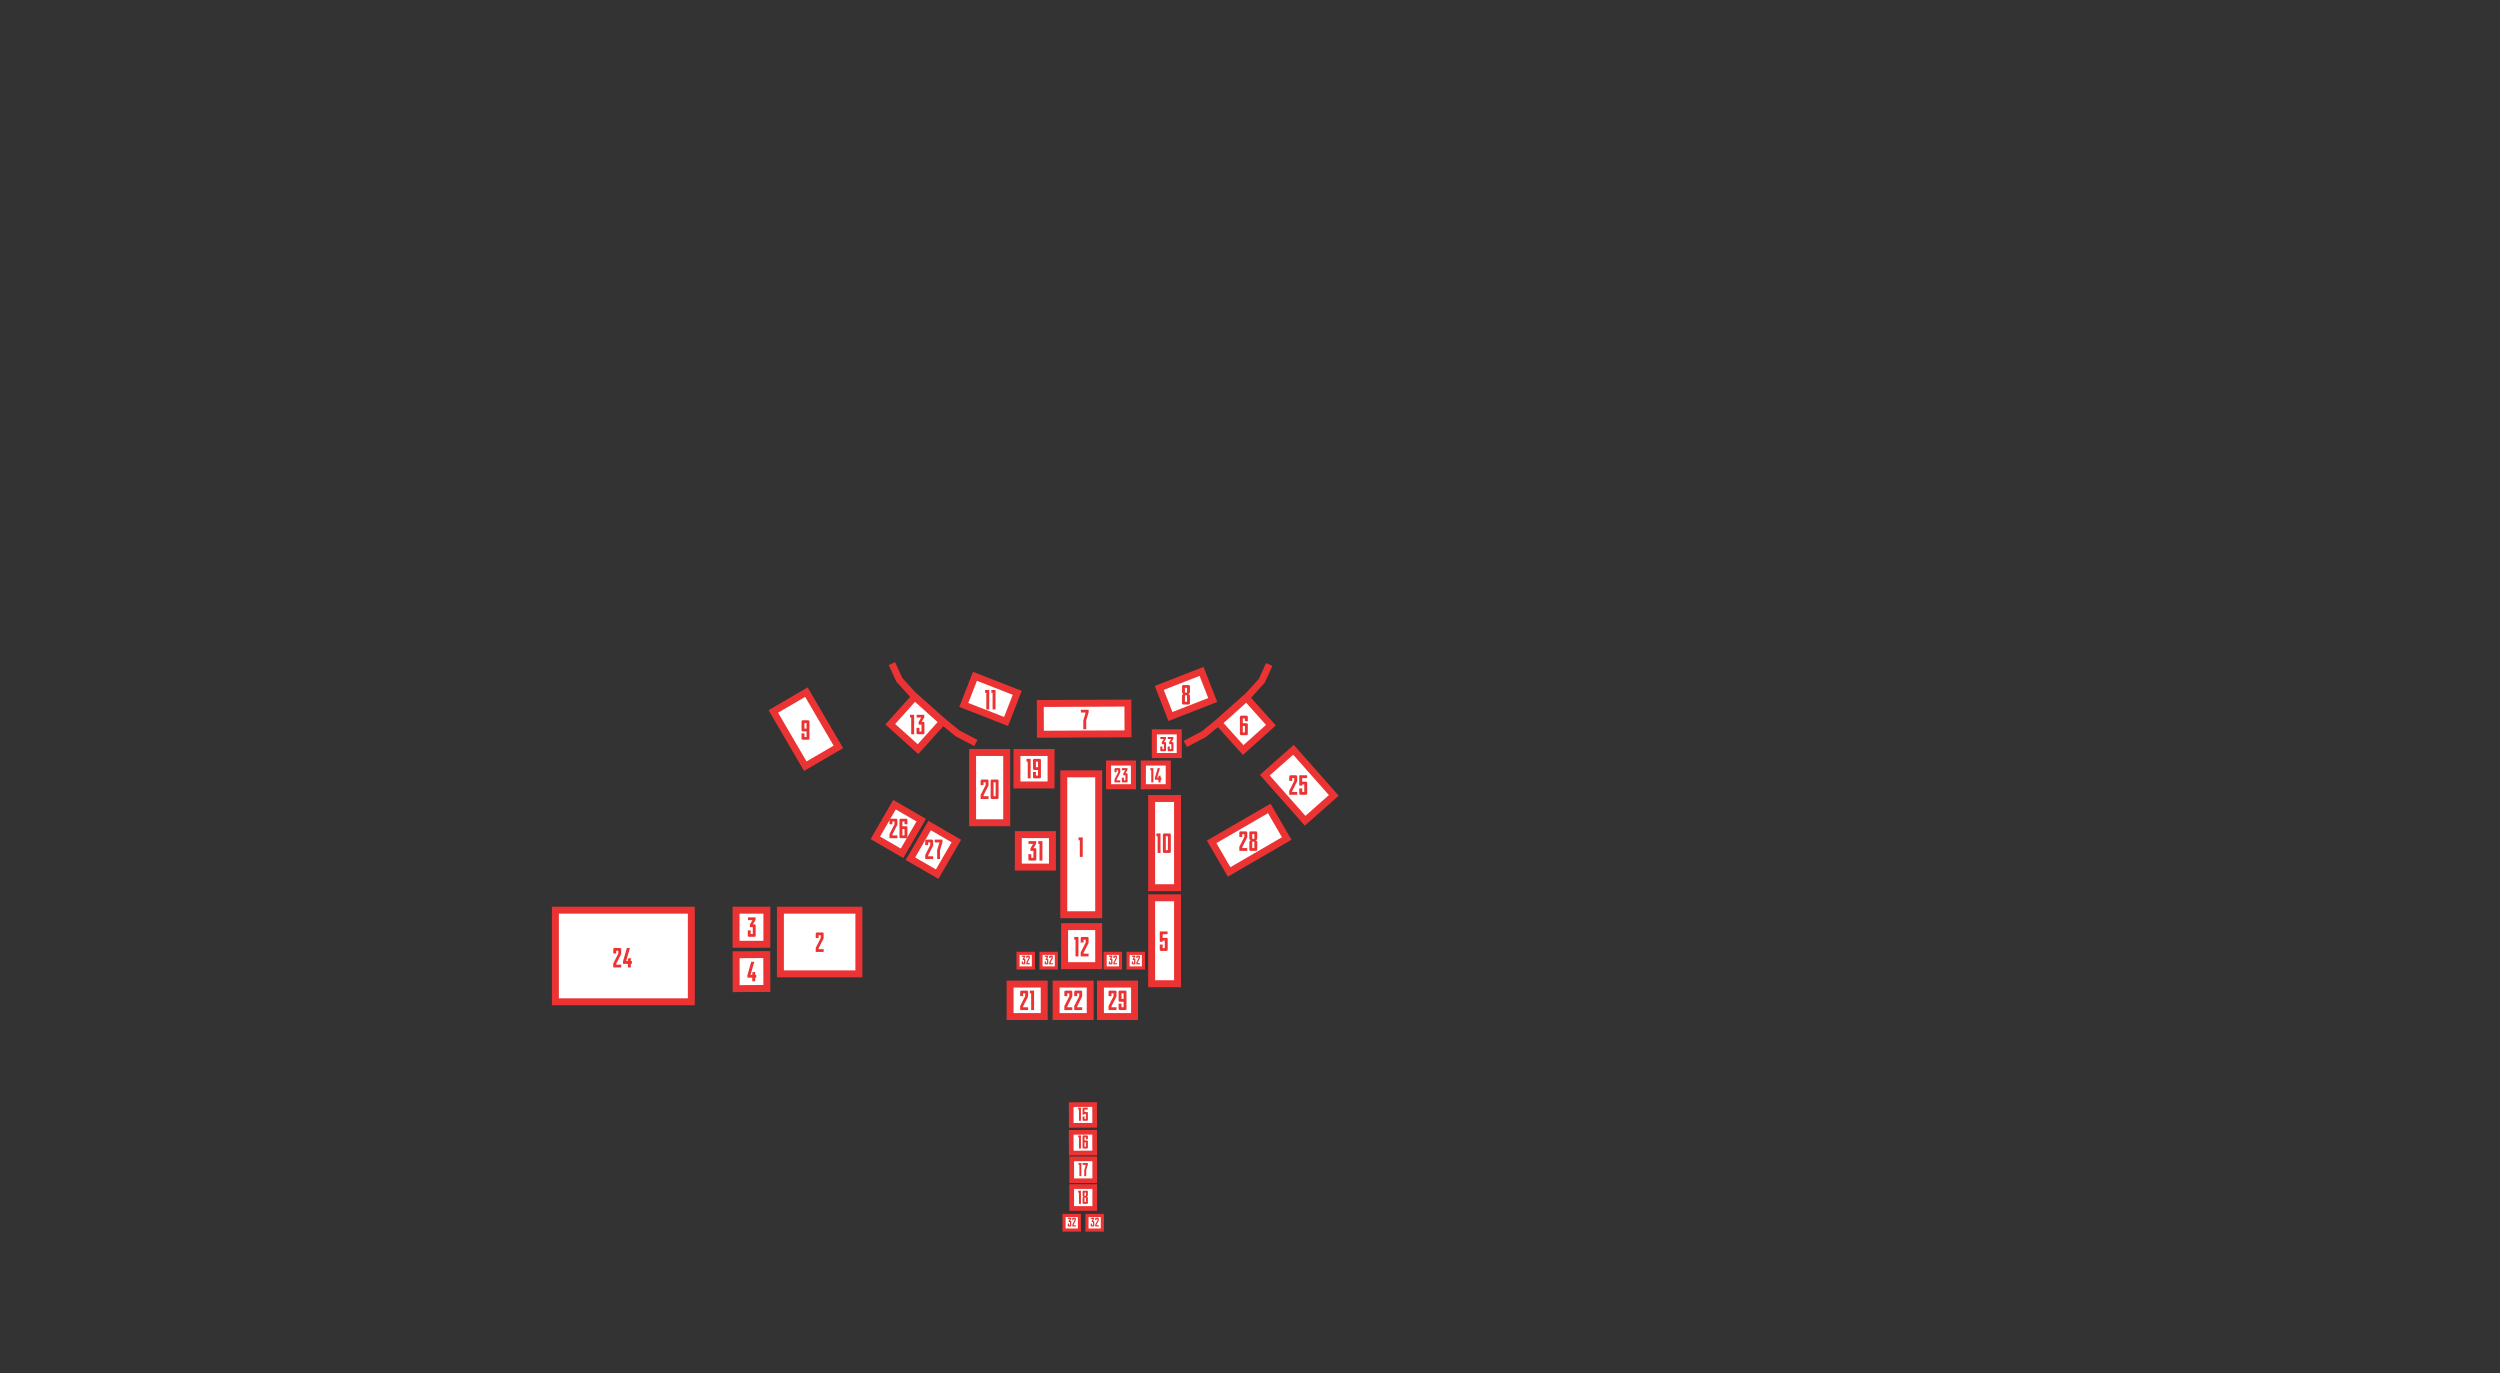 <svg class="map__scheme" width="1522" height="836" viewBox="0 0 1522 836" fill="none" xmlns="http://www.w3.org/2000/svg">
    <rect x="0" y="0" width="1522" height="836" fill="#333333" stroke="none"/>
    <g id="Group 37585">
        <g class="figure figure_12" id="figure 12">
            <rect id="Rectangle 386" x="648.117" y="564.117" width="20.766" height="23.766" fill="white" stroke="#EB3333" stroke-width="4.234" />
            <path
                id="12"
                d="M654.018 572.107V570.413H656.558V582.269H654.78V572.107H654.018ZM662.741 571.192V574.038L659.693 580.05V580.575H662.741V582.269H657.914V579.813L660.963 573.801V572.107H659.693V573.801H657.914V571.192C657.914 570.735 658.219 570.413 658.693 570.413H661.962C662.436 570.413 662.741 570.735 662.741 571.192Z"
                fill="#EB3333"
            />
        </g>
        <g class="figure figure_24"  id="figure 24">
            <rect id="Rectangle 394" x="338.117" y="554.117" width="82.766" height="55.766" fill="white" stroke="#EB3333" stroke-width="4.234" />
            <path
                id="24"
                d="M378.193 577.923V580.769L375.144 586.781V587.306H378.193V589H373.366V586.544L376.414 580.532V578.838H375.144V580.532H373.366V577.923C373.366 577.466 373.671 577.144 374.145 577.144H377.414C377.888 577.144 378.193 577.466 378.193 577.923ZM384.035 589H382.257V586.798H379.293V585.274L381.63 577.144H383.493L381.207 585.105H382.257V583.58L384.035 583.241V585.105H384.713V586.798H384.035V589Z"
                fill="#EB3333"
            />
        </g>
        <g class="figure figure_21"  id="figure 21">
            <rect id="Rectangle 401" x="614.952" y="599.117" width="20.766" height="19.766" fill="white" stroke="#EB3333" stroke-width="4.234" />
            <path
                id="21"
                d="M625.904 603.845V606.69L622.855 612.703V613.228H625.904V614.921H621.077V612.466L624.126 606.453V604.759H622.855V606.453H621.077V603.845C621.077 603.387 621.382 603.066 621.856 603.066H625.125C625.599 603.066 625.904 603.387 625.904 603.845ZM627.004 604.759V603.066H629.545V614.921H627.766V604.759H627.004Z"
                fill="#EB3333"
            />
        </g>
        <g class="figure figure_22"  id="figure 22">
            <rect id="Rectangle 401_2" x="642.952" y="599.117" width="20.766" height="19.766" fill="white" stroke="#EB3333" stroke-width="4.234" />
            <path
                id="22"
                d="M652.804 603.845V606.69L649.756 612.703V613.228H652.804V614.921H647.977V612.466L651.026 606.453V604.759H649.756V606.453H647.977V603.845C647.977 603.387 648.282 603.066 648.756 603.066H652.025C652.499 603.066 652.804 603.387 652.804 603.845ZM658.816 603.845V606.69L655.767 612.703V613.228H658.816V614.921H653.989V612.466L657.038 606.453V604.759H655.767V606.453H653.989V603.845C653.989 603.387 654.294 603.066 654.768 603.066H658.037C658.511 603.066 658.816 603.387 658.816 603.845Z"
                fill="#EB3333"
            />
        </g>
        <g class="figure figure_29"  id="figure 29">
            <rect id="Rectangle 401_3" x="669.952" y="599.117" width="20.766" height="19.766" fill="white" stroke="#EB3333" stroke-width="4.234" />
            <path
                id="29"
                d="M679.721 603.845V606.69L676.673 612.703V613.228H679.721V614.921H674.894V612.466L677.943 606.453V604.759H676.673V606.453H674.894V603.845C674.894 603.387 675.199 603.066 675.674 603.066H678.942C679.417 603.066 679.721 603.387 679.721 603.845ZM682.769 608.147H684.04V604.759H682.769V608.147ZM680.991 609.061V603.845C680.991 603.387 681.296 603.066 681.77 603.066H685.039C685.513 603.066 685.818 603.387 685.818 603.845V614.142C685.818 614.6 685.513 614.921 685.039 614.921H681.77C681.296 614.921 680.991 614.6 680.991 614.142V611.026H682.769V613.228H684.04V609.84H681.77C681.296 609.84 680.991 609.519 680.991 609.061Z"
                fill="#EB3333"
            />
        </g>
        <g  class="figure figure_23"  id="figure 23">
            <rect id="Rectangle 401_4" x="674.886" y="464.534" width="15.166" height="14.435" fill="white" stroke="#EB3333" stroke-width="3.092" />
            <path
                id="23"
                d="M682.021 468.223V470.301L679.795 474.693V475.076H682.021V476.313H678.496V474.519L680.722 470.128V468.891H679.795V470.128H678.496V468.223C678.496 467.889 678.719 467.654 679.065 467.654H681.452C681.798 467.654 682.021 467.889 682.021 468.223ZM685.905 476.313H683.517C683.171 476.313 682.948 476.078 682.948 475.744V473.468H684.247V475.076H685.175V472.008H683.876V470.858L685.051 468.891H683.01V467.654H686.412V468.768L685.224 470.772H685.905C686.251 470.772 686.474 471.007 686.474 471.34V475.744C686.474 476.078 686.251 476.313 685.905 476.313Z"
                fill="#EB3333"
            />
        </g>
        <g class="figure figure_32"  id="figure 32-3">
            <rect id="Rectangle 401_5" x="672.808" y="580.388" width="9.356" height="8.905" fill="white" stroke="#EB3333" stroke-width="1.908" />
            <path
                id="32"
                d="M676.897 587.103H675.424C675.211 587.103 675.073 586.958 675.073 586.752V585.347H675.874V586.339H676.447V584.447H675.646V583.737L676.37 582.524H675.111V581.761H677.21V582.448L676.477 583.684H676.897C677.111 583.684 677.248 583.829 677.248 584.035V586.752C677.248 586.958 677.111 587.103 676.897 587.103ZM679.993 582.112V583.394L678.619 586.103V586.339H679.993V587.103H677.818V585.996L679.192 583.287V582.524H678.619V583.287H677.818V582.112C677.818 581.906 677.956 581.761 678.169 581.761H679.642C679.856 581.761 679.993 581.906 679.993 582.112Z"
                fill="#EB3333"
            />
        </g>
        <g class="figure figure_32"  id="figure 32-5">
            <rect id="Rectangle 401_6" x="647.781" y="739.954" width="9.356" height="8.905" fill="white" stroke="#EB3333" stroke-width="1.908" />
            <path
                id="32_2"
                d="M651.869 746.668H650.396C650.183 746.668 650.045 746.523 650.045 746.317V744.913H650.847V745.905H651.419V744.012H650.618V743.303L651.343 742.09H650.084V741.326H652.182V742.013L651.449 743.249H651.869C652.083 743.249 652.22 743.394 652.22 743.6V746.317C652.22 746.523 652.083 746.668 651.869 746.668ZM654.965 741.677V742.959L653.592 745.668V745.905H654.965V746.668H652.79V745.562L654.164 742.853V742.09H653.592V742.853H652.79V741.677C652.79 741.471 652.928 741.326 653.141 741.326H654.614C654.828 741.326 654.965 741.471 654.965 741.677Z"
                fill="#EB3333"
            />
        </g>
        <g class="figure figure_32"  id="figure 32-1">
            <rect id="Rectangle 401_7" x="619.781" y="580.388" width="9.356" height="8.905" fill="white" stroke="#EB3333" stroke-width="1.908" />
            <path
                id="32_3"
                d="M623.869 587.103H622.396C622.183 587.103 622.045 586.958 622.045 586.752V585.347H622.847V586.339H623.419V584.447H622.618V583.737L623.343 582.524H622.084V581.761H624.182V582.448L623.449 583.684H623.869C624.083 583.684 624.22 583.829 624.22 584.035V586.752C624.22 586.958 624.083 587.103 623.869 587.103ZM626.965 582.112V583.394L625.592 586.103V586.339H626.965V587.103H624.79V585.996L626.164 583.287V582.524H625.592V583.287H624.79V582.112C624.79 581.906 624.928 581.761 625.141 581.761H626.614C626.828 581.761 626.965 581.906 626.965 582.112Z"
                fill="#EB3333"
            />
        </g>
        <g class="figure figure_32"  id="figure 32-4">
            <rect id="Rectangle 401_8" x="686.781" y="580.388" width="9.356" height="8.905" fill="white" stroke="#EB3333" stroke-width="1.908" />
            <path
                id="32_4"
                d="M690.869 587.103H689.396C689.183 587.103 689.045 586.958 689.045 586.752V585.347H689.847V586.339H690.419V584.447H689.618V583.737L690.343 582.524H689.084V581.761H691.182V582.448L690.449 583.684H690.869C691.083 583.684 691.22 583.829 691.22 584.035V586.752C691.22 586.958 691.083 587.103 690.869 587.103ZM693.965 582.112V583.394L692.592 586.103V586.339H693.965V587.103H691.79V585.996L693.164 583.287V582.524H692.592V583.287H691.79V582.112C691.79 581.906 691.928 581.761 692.141 581.761H693.614C693.828 581.761 693.965 581.906 693.965 582.112Z"
                fill="#EB3333"
            />
        </g>
        <g class="figure figure_32"  id="figure 32-6">
            <rect id="Rectangle 401_9" x="661.753" y="739.954" width="9.356" height="8.905" fill="white" stroke="#EB3333" stroke-width="1.908" />
            <path
                id="32_5"
                d="M665.841 746.668H664.369C664.155 746.668 664.018 746.523 664.018 746.317V744.913H664.819V745.905H665.391V744.012H664.59V743.303L665.315 742.09H664.056V741.326H666.154V742.013L665.422 743.249H665.841C666.055 743.249 666.192 743.394 666.192 743.6V746.317C666.192 746.523 666.055 746.668 665.841 746.668ZM668.937 741.677V742.959L667.564 745.668V745.905H668.937V746.668H666.763V745.562L668.136 742.853V742.09H667.564V742.853H666.763V741.677C666.763 741.471 666.9 741.326 667.114 741.326H668.586C668.8 741.326 668.937 741.471 668.937 741.677Z"
                fill="#EB3333"
            />
        </g>
        <g class="figure figure_32"  id="figure 32-2">
            <rect id="Rectangle 401_10" x="633.753" y="580.388" width="9.356" height="8.905" fill="white" stroke="#EB3333" stroke-width="1.908" />
            <path
                id="32_6"
                d="M637.841 587.103H636.369C636.155 587.103 636.018 586.958 636.018 586.752V585.347H636.819V586.339H637.391V584.447H636.59V583.737L637.315 582.524H636.056V581.761H638.154V582.448L637.422 583.684H637.841C638.055 583.684 638.192 583.829 638.192 584.035V586.752C638.192 586.958 638.055 587.103 637.841 587.103ZM640.937 582.112V583.394L639.564 586.103V586.339H640.937V587.103H638.763V585.996L640.136 583.287V582.524H639.564V583.287H638.763V582.112C638.763 581.906 638.9 581.761 639.114 581.761H640.586C640.8 581.761 640.937 581.906 640.937 582.112Z"
                fill="#EB3333"
            />
        </g>
        <g class="figure figure_14"  id="figure 14">
            <rect id="Rectangle 401_11" x="696.066" y="464.534" width="15.166" height="14.435" fill="white" stroke="#EB3333" stroke-width="3.092" />
            <path
                id="14"
                d="M700.32 468.891V467.654H702.176V476.313H700.877V468.891H700.32ZM706.568 476.313H705.269V474.705H703.104V473.592L704.811 467.654H706.172L704.502 473.468H705.269V472.355L706.568 472.107V473.468H707.063V474.705H706.568V476.313Z"
                fill="#EB3333"
            />
        </g>
        <g class="figure figure_31"  id="figure 31">
            <rect id="Rectangle 401_12" x="619.952" y="508.117" width="20.766" height="19.766" fill="white" stroke="#EB3333" stroke-width="4.234" />
            <path
                id="31"
                d="M630.127 523.921H626.858C626.384 523.921 626.079 523.6 626.079 523.142V520.026H627.857V522.228H629.128V518.027H627.349V516.452L628.958 513.759H626.164V512.066H630.821V513.59L629.195 516.334H630.127C630.601 516.334 630.906 516.655 630.906 517.113V523.142C630.906 523.6 630.601 523.921 630.127 523.921ZM632.087 513.759V512.066H634.628V523.921H632.849V513.759H632.087Z"
                fill="#EB3333"
            />
        </g>
        <g class="figure figure_33"  id="figure 33">
            <rect id="Rectangle 401_13" x="702.762" y="445.546" width="15.166" height="14.435" fill="white" stroke="#EB3333" stroke-width="3.092" />
            <path
                id="33"
                d="M709.33 457.324H706.943C706.596 457.324 706.374 457.089 706.374 456.755V454.479H707.673V456.087H708.6V453.02H707.301V451.869L708.477 449.903H706.436V448.666H709.837V449.779L708.65 451.783H709.33C709.676 451.783 709.899 452.018 709.899 452.352V456.755C709.899 457.089 709.676 457.324 709.33 457.324ZM713.842 457.324H711.454C711.108 457.324 710.885 457.089 710.885 456.755V454.479H712.184V456.087H713.112V453.02H711.813V451.869L712.988 449.903H710.947V448.666H714.349V449.779L713.161 451.783H713.842C714.188 451.783 714.411 452.018 714.411 452.352V456.755C714.411 457.089 714.188 457.324 713.842 457.324Z"
                fill="#EB3333"
            />
        </g>
        <g class="figure figure_20"  id="figure 20">
            <rect id="Rectangle 386_2" x="592.117" y="458.117" width="20.766" height="42.766" fill="white" stroke="#EB3333" stroke-width="4.234" />
            <path
                id="20"
                d="M601.825 475.346V478.191L598.777 484.204V484.729H601.825V486.422H596.998V483.967L600.047 477.954V476.26H598.777V477.954H596.998V475.346C596.998 474.888 597.303 474.567 597.777 474.567H601.046C601.52 474.567 601.825 474.888 601.825 475.346ZM604.873 484.729H606.143V476.26H604.873V484.729ZM607.143 486.422H603.874C603.4 486.422 603.095 486.101 603.095 485.643V475.346C603.095 474.888 603.4 474.567 603.874 474.567H607.143C607.617 474.567 607.922 474.888 607.922 475.346V485.643C607.922 486.101 607.617 486.422 607.143 486.422Z"
                fill="#EB3333"
            />
        </g>
        <g class="figure figure_19"  id="figure 19">
            <rect id="Rectangle 386_3" x="619.117" y="458.117" width="20.766" height="19.766" fill="white" stroke="#EB3333" stroke-width="4.234" />
            <path
                id="19"
                d="M624.91 463.694V462H627.45V473.856H625.672V463.694H624.91ZM630.67 467.081H631.94V463.694H630.67V467.081ZM628.891 467.996V462.779C628.891 462.322 629.196 462 629.67 462H632.939C633.413 462 633.718 462.322 633.718 462.779V473.077C633.718 473.534 633.413 473.856 632.939 473.856H629.67C629.196 473.856 628.891 473.534 628.891 473.077V469.96H630.67V472.162H631.94V468.775H629.67C629.196 468.775 628.891 468.453 628.891 467.996Z"
                fill="#EB3333"
            />
        </g>
        <g class="figure figure_18"  id="figure 18">
            <rect id="Rectangle 386_4" x="652.457" y="722.385" width="14.019" height="13.344" fill="white" stroke="#EB3333" stroke-width="2.858" />
            <path
                id="18"
                d="M656.367 726.049V724.906H658.082V732.91H656.882V726.049H656.367ZM662.314 729.457V732.384C662.314 732.692 662.108 732.91 661.788 732.91H659.581C659.261 732.91 659.055 732.692 659.055 732.384V729.457C659.055 728.988 659.272 728.691 659.627 728.565C659.272 728.439 659.055 728.13 659.055 727.673V725.432C659.055 725.123 659.261 724.906 659.581 724.906H661.788C662.108 724.906 662.314 725.123 662.314 725.432V727.673C662.314 728.13 662.096 728.439 661.73 728.565C662.096 728.691 662.314 728.988 662.314 729.457ZM661.113 729.137H660.255V731.766H661.113V729.137ZM660.255 727.993H661.113V726.049H660.255V727.993Z"
                fill="#EB3333"
            />
        </g>
        <g class="figure figure_17"  id="figure 17">
            <rect id="Rectangle 386_5" x="652.457" y="705.508" width="14.019" height="13.344" fill="white" stroke="#EB3333" stroke-width="2.858" />
            <path id="17" d="M656.624 709.172V708.029H658.339V716.032H657.138V709.172H656.624ZM660.089 716.032V712.373L661.05 709.172H659.083V708.029H662.284V709.058L661.29 712.373V716.032H660.089Z" fill="#EB3333" />
        </g>
        <g class="figure figure_16"  id="figure 16">
            <rect id="Rectangle 409" x="652.131" y="689.375" width="14.269" height="12.629" transform="rotate(-0.265 652.131 689.375)" fill="white" stroke="#EB3333" stroke-width="2.858" />
            <path
                id="16"
                d="M656.367 692.366V691.222H658.082V699.226H656.882V692.366H656.367ZM661.113 695.453H660.255V698.083H661.113V695.453ZM662.314 691.748V693.509H661.113V692.366H660.255V694.31H661.788C662.108 694.31 662.314 694.527 662.314 694.836V698.7C662.314 699.009 662.108 699.226 661.788 699.226H659.581C659.261 699.226 659.055 699.009 659.055 698.7V691.748C659.055 691.44 659.261 691.222 659.581 691.222H661.788C662.108 691.222 662.314 691.44 662.314 691.748Z"
                fill="#EB3333"
            />
        </g>
        <g class="figure figure_15"  id="figure 15">
            <rect id="Rectangle 409_2" x="652.131" y="672.502" width="14.269" height="12.629" transform="rotate(-0.265 652.131 672.502)" fill="white" stroke="#EB3333" stroke-width="2.858" />
            <path
                id="15"
                d="M656.367 675.493V674.35H658.082V682.354H656.882V675.493H656.367ZM661.113 678.123H660.255V678.58H659.055V674.35H662.256V675.493H660.255V676.98H661.788C662.108 676.98 662.314 677.197 662.314 677.506V681.828C662.314 682.136 662.108 682.354 661.788 682.354H659.581C659.261 682.354 659.055 682.136 659.055 681.828V679.724H660.255V681.21H661.113V678.123Z"
                fill="#EB3333"
            />
        </g>
        <g class="figure figure_7"  id="figure 7">
            <rect id="Rectangle 409_3" x="633.312" y="428.294" width="53.337" height="18.707" transform="rotate(-0.265 633.312 428.294)" fill="white" stroke="#EB3333" stroke-width="4.234" />
            <path id="8" d="M659.517 443.961V438.542L660.94 433.799H658.027V432.106H662.769V433.63L661.296 438.542V443.961H659.517Z" fill="#EB3333" />
        </g>
        <g class="figure figure_11"  id="figure 11">
            <rect id="Rectangle 409_4" x="593.548" y="411.742" width="27.649" height="18.707" transform="rotate(21.335 593.548 411.742)" fill="white" stroke="#EB3333" stroke-width="4.234" />
            <path id="11" d="M599.714 421.762V420.068H602.255V431.924H600.477V421.762H599.714ZM603.526 421.762V420.068H606.067V431.924H604.289V421.762H603.526Z" fill="#EB3333" />
        </g>
        <g class="figure figure_8"  id="figure 8">
            <rect id="Rectangle 409_5" x="-1.202" y="2.742" width="27.649" height="18.707" transform="matrix(-0.931 0.364 0.364 0.931 729.379 406.625)" fill="white" stroke="#EB3333" stroke-width="4.234" />
            <path
                id="8_2"
                d="M724.442 423.809V428.145C724.442 428.602 724.138 428.924 723.663 428.924H720.395C719.92 428.924 719.615 428.602 719.615 428.145V423.809C719.615 423.115 719.937 422.674 720.462 422.488C719.937 422.302 719.615 421.844 719.615 421.167V417.847C719.615 417.39 719.92 417.068 720.395 417.068H723.663C724.138 417.068 724.442 417.39 724.442 417.847V421.167C724.442 421.844 724.121 422.302 723.579 422.488C724.121 422.674 724.442 423.115 724.442 423.809ZM722.664 423.335H721.394V427.23H722.664V423.335ZM721.394 421.641H722.664V418.762H721.394V421.641Z"
                fill="#EB3333"
            />
        </g>
        <g class="figure figure_25"  id="figure 25">
            <rect id="Rectangle 389" x="770.009" y="471.923" width="23.308" height="37.055" transform="rotate(-41.49 770.009 471.923)" fill="white" stroke="#EB3333" stroke-width="4.234" />
            <path
                id="25"
                d="M789.726 472.779V475.624L786.677 481.637V482.162H789.726V483.855H784.899V481.4L787.947 475.387V473.693H786.677V475.387H784.899V472.779C784.899 472.321 785.204 472 785.678 472H788.947C789.421 472 789.726 472.321 789.726 472.779ZM794.044 477.589H792.774V478.266H790.995V472H795.738V473.693H792.774V475.895H795.043C795.518 475.895 795.822 476.217 795.822 476.674V483.076C795.822 483.534 795.518 483.855 795.043 483.855H791.775C791.3 483.855 790.995 483.534 790.995 483.076V479.96H792.774V482.162H794.044V477.589Z"
                fill="#EB3333"
            />
        </g>
        <g class="figure figure_9"  id="figure 9">
            <rect id="Rectangle 389_2" x="470.811" y="433.123" width="23.308" height="38.6" transform="rotate(-30.262 470.811 433.123)" fill="white" stroke="#EB3333" stroke-width="4.234" />
            <path
                id="9"
                d="M489.747 443.588H491.017V440.2H489.747V443.588ZM487.969 444.502V439.286C487.969 438.828 488.273 438.507 488.748 438.507H492.016C492.491 438.507 492.796 438.828 492.796 439.286V449.583C492.796 450.041 492.491 450.362 492.016 450.362H488.748C488.273 450.362 487.969 450.041 487.969 449.583V446.467H489.747V448.669H491.017V445.281H488.748C488.273 445.281 487.969 444.959 487.969 444.502Z"
                fill="#EB3333"
            />
        </g>
        <g class="figure figure_27"  id="figure 27">
            <rect id="Rectangle 389_3" x="554.273" y="522.77" width="23.308" height="18.809" transform="rotate(-59.93 554.273 522.77)" fill="white" stroke="#EB3333" stroke-width="4.234" />
            <path
                id="27"
                d="M568.102 511.923V514.769L565.053 520.781V521.306H568.102V523H563.275V520.544L566.324 514.532V512.838H565.053V514.532H563.275V511.923C563.275 511.466 563.58 511.144 564.054 511.144H567.323C567.797 511.144 568.102 511.466 568.102 511.923ZM570.523 523V517.58L571.946 512.838H569.033V511.144H573.775V512.669L572.302 517.58V523H570.523Z"
                fill="#EB3333"
            />
        </g>
        <g class="figure figure_26"  id="figure 26">
            <rect id="Rectangle 389_4" x="532.893" y="510.064" width="23.308" height="18.809" transform="rotate(-59.93 532.893 510.064)" fill="white" stroke="#EB3333" stroke-width="4.234" />
            <path
                id="26"
                d="M546.341 499.217V502.062L543.292 508.075V508.6H546.341V510.293H541.514V507.838L544.563 501.825V500.131H543.292V501.825H541.514V499.217C541.514 498.759 541.819 498.438 542.293 498.438H545.562C546.036 498.438 546.341 498.759 546.341 499.217ZM550.659 504.704H549.389V508.6H550.659V504.704ZM552.438 499.217V501.825H550.659V500.131H549.389V503.011H551.659C552.133 503.011 552.438 503.332 552.438 503.79V509.514C552.438 509.972 552.133 510.293 551.659 510.293H548.39C547.916 510.293 547.611 509.972 547.611 509.514V499.217C547.611 498.759 547.916 498.438 548.39 498.438H551.659C552.133 498.438 552.438 498.759 552.438 499.217Z"
                fill="#EB3333"
            />
        </g>
        <g class="figure figure_6"  id="figure 6">
            <rect id="Rectangle 382" x="2.99" y="0.16" width="22.353" height="22.705" transform="matrix(0.668 0.744 0.744 -0.668 739.792 437.891)" fill="white" stroke="#EB3333" stroke-width="4.234" />
            <path id="Vector 24" d="M721.61 452.9L732.888 446.966L742 439.5L760 423.5L768.198 414.427L772.723 404.558" stroke="#EB3333" stroke-width="4.229" />
            <path
                id="6"
                d="M757.897 441.985H756.626V445.881H757.897V441.985ZM759.675 436.498V439.106H757.897V437.412H756.626V440.291H758.896C759.37 440.291 759.675 440.613 759.675 441.07V446.795C759.675 447.252 759.37 447.574 758.896 447.574H755.627C755.153 447.574 754.848 447.252 754.848 446.795V436.498C754.848 436.04 755.153 435.718 755.627 435.718H758.896C759.37 435.718 759.675 436.04 759.675 436.498Z"
                fill="#EB3333"
            />
        </g>
        <g class="figure figure_13"  id="figure 13">
            <rect id="Rectangle 382_2" x="573.818" y="439.45" width="22.353" height="22.705" transform="rotate(131.927 573.818 439.45)" fill="white" stroke="#EB3333" stroke-width="4.234" />
            <path id="Vector 24_2" d="M594.118 452.342L582.84 446.408L573.728 438.942L555.728 422.942L547.529 413.868L543.005 404" stroke="#EB3333" stroke-width="4.229" />
            <path
                id="13"
                d="M553.982 436.854V435.16H556.522V447.016H554.744V436.854H553.982ZM562.011 447.016H558.743C558.268 447.016 557.963 446.694 557.963 446.237V443.121H559.742V445.322H561.012V441.122H559.234V439.547L560.843 436.854H558.048V435.16H562.706V436.685L561.08 439.428H562.011C562.486 439.428 562.79 439.75 562.79 440.208V446.237C562.79 446.694 562.486 447.016 562.011 447.016Z"
                fill="#EB3333"
            />
        </g>
        <g class="figure figure_28"  id="figure 28">
            <rect id="Rectangle 400" x="772.72" y="492.172" width="21.171" height="40.538" transform="rotate(59.878 772.72 492.172)" fill="white" stroke="#EB3333" stroke-width="4.234" />
            <path
                id="28"
                d="M759.325 506.923V509.769L756.277 515.781V516.306H759.325V518H754.498V515.544L757.547 509.532V507.838H756.277V509.532H754.498V506.923C754.498 506.466 754.803 506.144 755.277 506.144H758.546C759.02 506.144 759.325 506.466 759.325 506.923ZM765.422 512.885V517.221C765.422 517.678 765.117 518 764.643 518H761.374C760.9 518 760.595 517.678 760.595 517.221V512.885C760.595 512.191 760.917 511.75 761.442 511.564C760.917 511.378 760.595 510.92 760.595 510.243V506.923C760.595 506.466 760.9 506.144 761.374 506.144H764.643C765.117 506.144 765.422 506.466 765.422 506.923V510.243C765.422 510.92 765.1 511.378 764.558 511.564C765.1 511.75 765.422 512.191 765.422 512.885ZM763.643 512.411H762.373V516.306H763.643V512.411ZM762.373 510.717H763.643V507.838H762.373V510.717Z"
                fill="#EB3333"
            />
        </g>
        <g class="figure figure_5"  id="figure 5">
            <rect id="Rectangle 398" x="701.117" y="546.57" width="15.766" height="52.313" fill="white" stroke="#EB3333" stroke-width="4.234" />
            <path
                id="5"
                d="M709.112 572.649H707.842V573.327H706.063V567.06H710.805V568.754H707.842V570.956H710.111C710.585 570.956 710.89 571.278 710.89 571.735V578.137C710.89 578.594 710.585 578.916 710.111 578.916H706.842C706.368 578.916 706.063 578.594 706.063 578.137V575.021H707.842V577.222H709.112V572.649Z"
                fill="#EB3333"
            />
        </g>
        <g class="figure figure_10"  id="figure 10">
            <rect id="Rectangle 398_2" x="701.117" y="486.117" width="15.766" height="54.313" fill="white" stroke="#EB3333" stroke-width="4.234" />
            <path
                id="10"
                d="M703.988 509.096V507.403H706.528V519.258H704.75V509.096H703.988ZM709.748 517.565H711.018V509.096H709.748V517.565ZM712.017 519.258H708.748C708.274 519.258 707.969 518.937 707.969 518.479V508.182C707.969 507.724 708.274 507.403 708.748 507.403H712.017C712.491 507.403 712.796 507.724 712.796 508.182V518.479C712.796 518.937 712.491 519.258 712.017 519.258Z"
                fill="#EB3333"
            />
        </g>
        <g class="figure figure_4"  id="figure 4">
            <rect id="Rectangle 409_6" x="2.124" y="2.104" width="18.682" height="20.622" transform="matrix(1 -0.006 0.003 1 445.993 579.158)" fill="white" stroke="#EB3333" stroke-width="4.234" />
            <path id="4" d="M459.762 597.394H457.984V595.192H455.02V593.668L457.357 585.538H459.22L456.934 593.499H457.984V591.974L459.762 591.636V593.499H460.439V595.192H459.762V597.394Z" fill="#EB3333" />
        </g>
        <g class="figure figure_3"  id="figure 3">
            <rect id="Rectangle 383" x="448.117" y="554.117" width="18.766" height="20.766" fill="white" stroke="#EB3333" stroke-width="4.234" />
            <path
                id="3"
                d="M459.293 570.333H456.024C455.55 570.333 455.245 570.011 455.245 569.554V566.438H457.024V568.639H458.294V564.439H456.515V562.864L458.124 560.171H455.33V558.477H459.987V560.002L458.362 562.745H459.293C459.767 562.745 460.072 563.067 460.072 563.524V569.554C460.072 570.011 459.767 570.333 459.293 570.333Z"
                fill="#EB3333"
            />
        </g>
        <g class="figure figure_2"  id="figure 2">
            <rect id="Rectangle 379" x="475.117" y="554.117" width="47.766" height="38.766" fill="white" stroke="#EB3333" stroke-width="4.234" />
            <path
                id="2"
                d="M501.437 568.451V571.296L498.388 577.309V577.834H501.437V579.527H496.61V577.072L499.658 571.059V569.365H498.388V571.059H496.61V568.451C496.61 567.993 496.915 567.672 497.389 567.672H500.658C501.132 567.672 501.437 567.993 501.437 568.451Z"
                fill="#EB3333"
            />
        </g>
        <g class="figure figure_1"  id="figure 1">
            <rect id="Rectangle 378" x="647.623" y="471.117" width="21.26" height="85.766" fill="white" stroke="#EB3333" stroke-width="4.234" />
            <path id="1" d="M656.632 511.511V509.817H659.173V521.673H657.394V511.511H656.632Z" fill="#EB3333" />
        </g>
    </g>
</svg>
